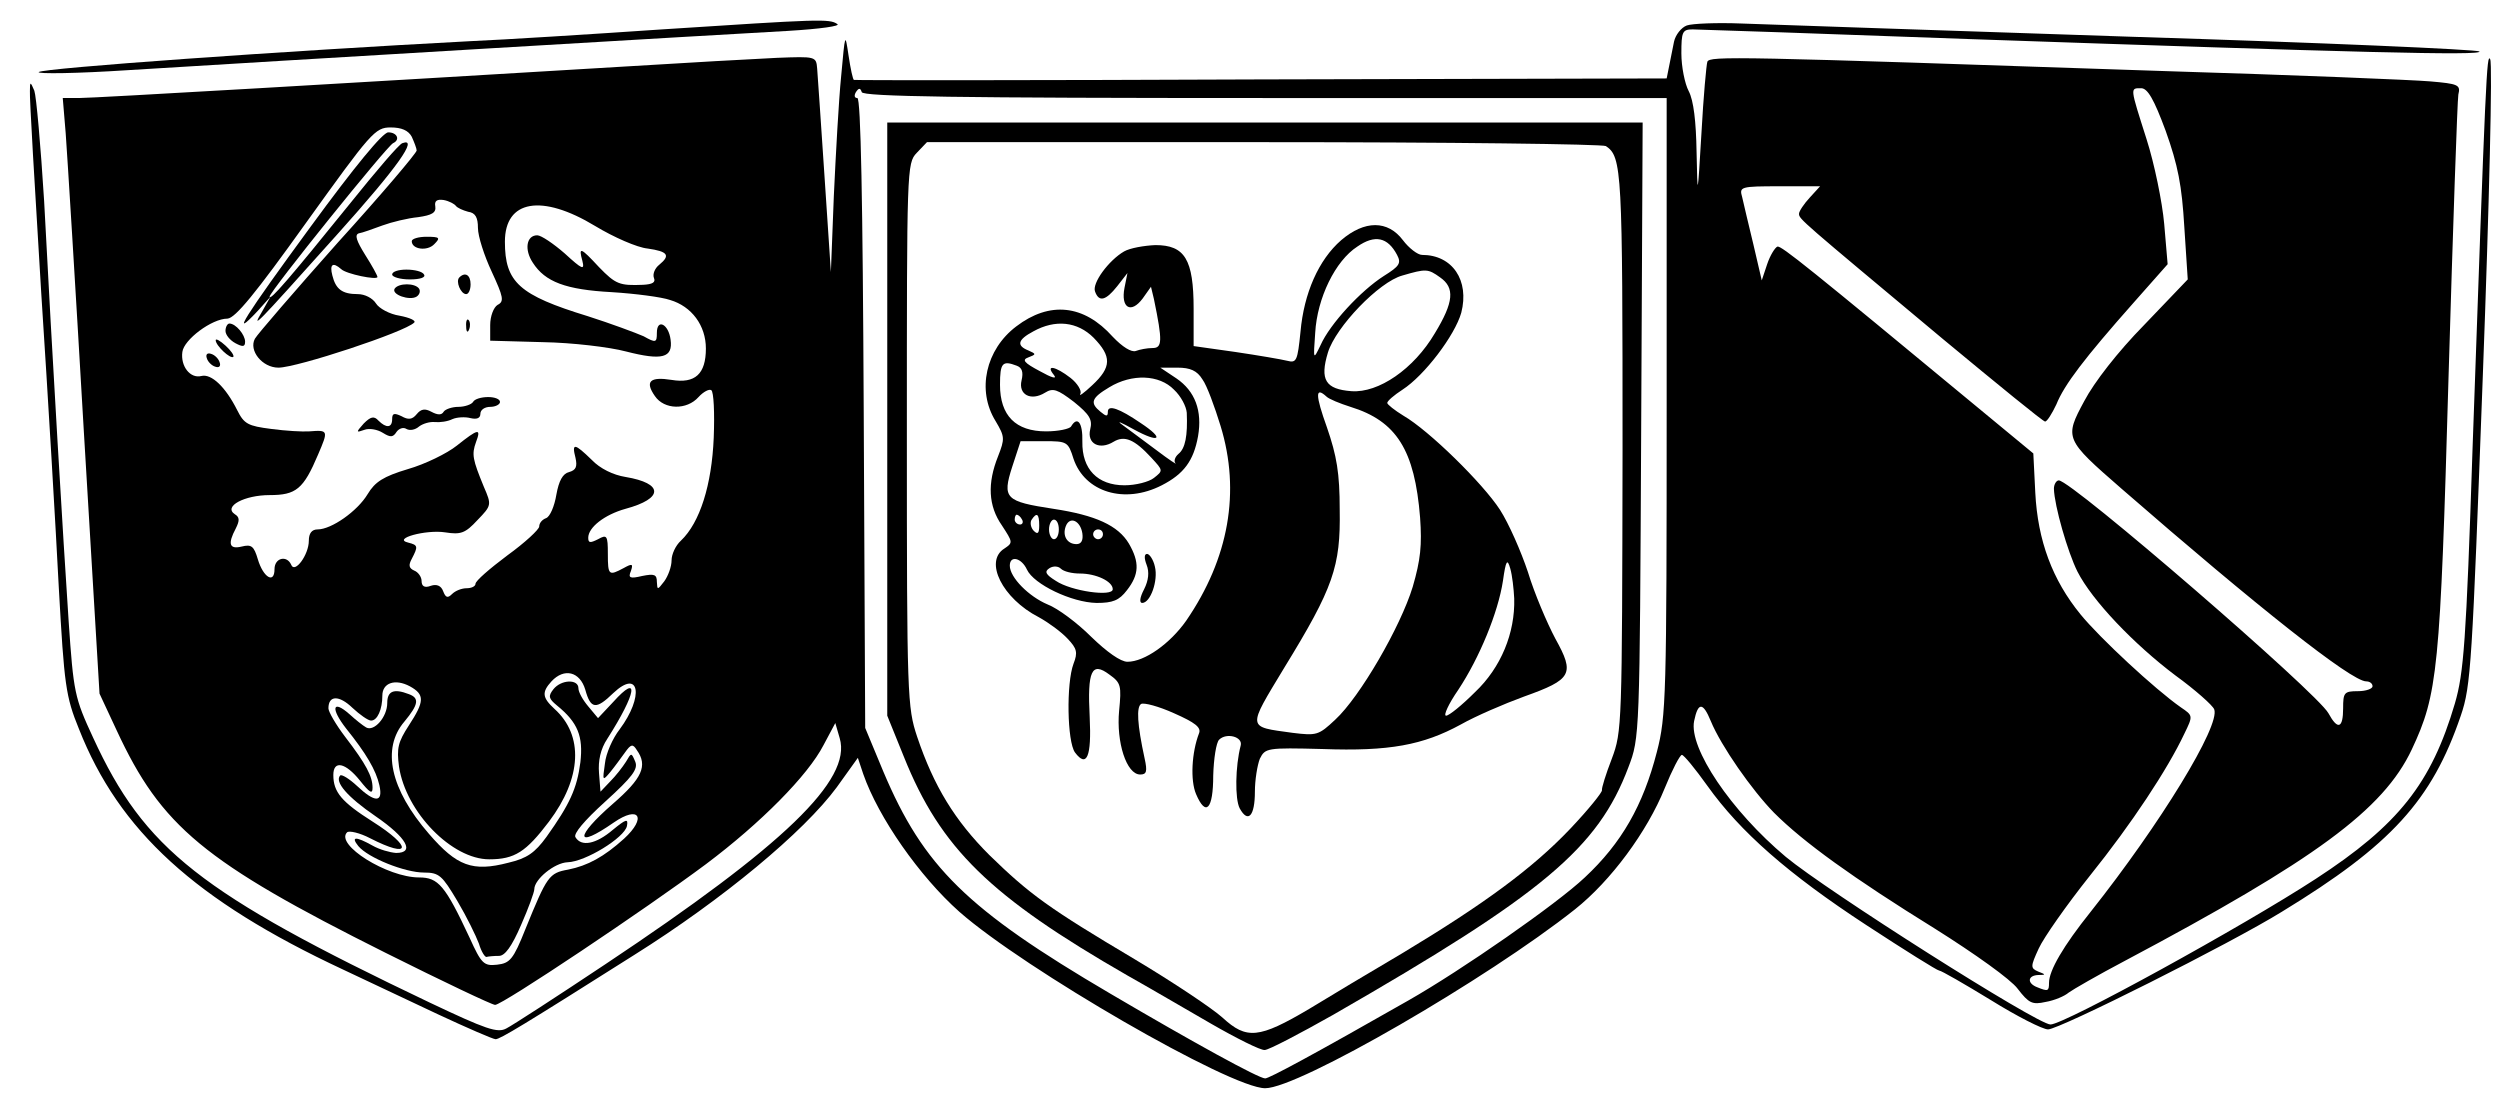 <?xml version="1.0" standalone="no"?>
<!DOCTYPE svg PUBLIC "-//W3C//DTD SVG 20010904//EN"
 "http://www.w3.org/TR/2001/REC-SVG-20010904/DTD/svg10.dtd">
<svg version="1.0" xmlns="http://www.w3.org/2000/svg"
 width="510pt" height="225pt" viewBox="0 0 510 225"
 preserveAspectRatio="xMidYMid meet">

<g transform="translate(0,225) scale(0.1,-0.1)"
fill="#000000" stroke="none">
<path d="M1350 2190 c-146 -10 -322 -21 -391 -24 -380 -20 -872 -55 -880 -63
-4 -4 78 -3 184 4 289 18 1216 73 1345 80 66 4 108 10 100 14 -16 11 -35 10
-358 -11z"/>
<path d="M3441 2198 c-11 -4 -23 -19 -26 -33 -3 -14 -7 -36 -10 -50 l-5 -25
-828 -2 c-455 -2 -828 -2 -830 -1 -2 0 -7 23 -11 50 -7 47 -7 46 -15 -42 -5
-49 -11 -160 -15 -245 l-6 -155 -13 195 c-7 107 -14 206 -15 220 -2 25 -3 25
-82 22 -44 -2 -186 -10 -315 -18 -532 -32 -1077 -64 -1109 -64 l-33 0 6 -72
c3 -40 20 -314 37 -608 l32 -535 35 -75 c91 -196 177 -268 549 -454 116 -58
217 -106 223 -106 15 0 308 196 430 287 112 84 208 181 240 243 l24 45 9 -31
c25 -85 -113 -218 -478 -461 -99 -66 -190 -125 -202 -131 -18 -10 -41 -2 -157
53 -468 223 -581 312 -686 540 -38 82 -40 92 -50 238 -11 165 -33 531 -50 857
-7 113 -16 214 -20 225 -8 19 -9 19 -9 -1 -1 -12 10 -197 23 -410 14 -214 30
-486 36 -604 11 -197 14 -221 41 -287 82 -208 237 -350 539 -491 47 -22 134
-63 193 -91 60 -28 113 -51 118 -51 9 0 57 29 283 172 180 113 346 251 413
342 l43 60 11 -33 c31 -89 115 -209 196 -281 133 -117 553 -360 624 -360 68 0
453 223 632 365 73 58 147 158 183 247 15 37 31 68 35 68 4 0 27 -28 52 -63
67 -94 165 -180 324 -284 78 -51 145 -93 149 -93 4 0 51 -27 105 -60 53 -33
106 -60 117 -60 23 0 372 175 477 240 223 136 306 227 365 400 21 61 23 106
45 695 13 347 20 636 15 644 -7 14 -9 -27 -36 -794 -13 -395 -18 -458 -36
-520 -48 -163 -115 -248 -284 -358 -147 -96 -513 -297 -541 -297 -27 0 -457
273 -540 342 -112 94 -198 222 -187 277 8 39 18 39 34 0 21 -51 84 -141 129
-187 60 -60 161 -133 329 -237 81 -51 154 -103 168 -122 23 -30 30 -33 57 -27
18 3 39 12 47 19 8 6 60 36 115 65 388 206 527 308 585 431 53 113 58 160 75
759 9 305 18 565 20 577 5 20 0 22 -58 27 -34 3 -278 13 -542 21 -881 30 -927
31 -932 19 -2 -6 -8 -71 -12 -145 -8 -134 -8 -134 -10 -39 -1 62 -6 105 -16
124 -8 15 -15 50 -15 77 0 44 2 49 23 49 12 0 270 -9 572 -20 778 -27 1041
-34 1033 -25 -4 4 -323 18 -710 30 -387 13 -744 25 -795 27 -50 2 -101 0 -112
-4z m-860 -148 l819 0 0 -628 c0 -593 -1 -633 -20 -706 -28 -109 -72 -186
-147 -256 -57 -54 -251 -189 -360 -251 -193 -110 -284 -159 -292 -159 -13 0
-146 73 -316 173 -293 172 -381 259 -463 453 l-37 89 -3 643 c-2 435 -6 642
-13 642 -6 0 -7 5 -3 12 6 9 9 9 12 0 3 -9 194 -12 823 -12z m1837 -67 c25
-70 33 -111 38 -196 l7 -107 -89 -93 c-54 -55 -102 -117 -122 -155 -41 -76
-40 -78 76 -179 277 -241 469 -393 499 -393 7 0 13 -4 13 -10 0 -5 -13 -10
-30 -10 -28 0 -30 -3 -30 -35 0 -41 -11 -45 -30 -10 -22 41 -524 475 -550 475
-5 0 -10 -8 -10 -17 1 -35 28 -129 48 -169 30 -59 115 -148 200 -212 40 -29
76 -61 79 -69 13 -33 -110 -234 -252 -413 -56 -70 -85 -120 -85 -145 0 -17 -2
-18 -24 -9 -21 8 -20 24 2 25 16 0 16 1 0 7 -16 7 -16 10 1 47 10 22 57 89
104 148 86 107 159 218 193 290 18 37 18 37 -7 54 -53 37 -166 142 -205 190
-57 70 -87 150 -92 248 l-4 80 -115 95 c-342 283 -399 329 -407 327 -5 -2 -15
-18 -21 -36 l-11 -33 -17 73 c-10 41 -20 84 -23 97 -6 21 -4 22 77 22 l82 0
-21 -23 c-12 -13 -22 -28 -22 -33 0 -11 2 -12 294 -256 111 -92 204 -168 208
-168 4 0 14 16 23 35 16 40 57 94 158 208 l69 78 -7 82 c-4 45 -20 123 -36
173 -34 107 -34 104 -11 104 13 0 26 -22 50 -87z m-3578 -12 c5 -11 10 -24 10
-28 0 -5 -72 -90 -161 -188 -88 -99 -164 -187 -169 -196 -13 -24 15 -59 48
-59 38 0 259 73 277 92 4 4 -9 10 -30 14 -20 3 -42 15 -48 25 -7 11 -23 19
-37 19 -32 0 -45 10 -52 38 -6 23 1 28 18 13 10 -10 74 -23 74 -16 0 3 -11 23
-25 45 -18 29 -22 41 -13 44 7 1 29 9 48 16 19 7 52 15 73 17 28 4 37 9 35 22
-2 11 3 15 17 13 11 -2 22 -8 25 -12 3 -4 14 -9 25 -12 15 -2 20 -12 20 -33 0
-17 13 -57 28 -89 24 -52 26 -61 12 -68 -8 -5 -15 -23 -15 -41 l0 -32 108 -3
c59 -1 135 -10 169 -19 74 -19 96 -13 91 24 -4 32 -28 44 -28 14 0 -20 -2 -21
-27 -7 -16 7 -67 26 -114 41 -140 43 -169 69 -169 152 0 85 75 98 184 32 38
-23 86 -44 107 -46 42 -6 47 -14 24 -33 -9 -7 -14 -19 -11 -27 4 -9 -3 -13
-22 -14 -48 -2 -56 1 -90 36 -38 41 -42 42 -34 13 5 -20 0 -18 -36 15 -23 20
-48 37 -56 37 -22 0 -27 -29 -9 -56 25 -39 67 -55 161 -60 48 -3 102 -10 119
-16 44 -13 73 -52 73 -99 0 -52 -22 -72 -70 -64 -44 7 -55 -3 -34 -33 19 -28
65 -29 89 -2 10 11 22 17 26 14 5 -3 7 -46 5 -97 -4 -96 -28 -173 -67 -210
-11 -10 -19 -28 -19 -40 0 -13 -7 -32 -15 -43 -14 -18 -14 -18 -15 -1 0 15 -5
17 -30 12 -25 -6 -29 -4 -23 10 5 15 3 16 -15 6 -30 -16 -32 -15 -32 29 0 38
-2 40 -20 30 -16 -8 -20 -8 -20 3 0 21 33 47 76 59 78 21 78 52 0 65 -25 4
-52 17 -69 35 -35 34 -41 35 -33 4 4 -18 1 -25 -13 -29 -13 -3 -21 -18 -26
-46 -4 -24 -13 -45 -21 -48 -8 -3 -14 -10 -14 -17 0 -6 -29 -33 -65 -59 -36
-27 -65 -52 -65 -58 0 -5 -8 -9 -18 -9 -10 0 -23 -5 -30 -12 -9 -9 -13 -7 -18
6 -4 11 -13 15 -25 11 -13 -5 -19 -1 -19 10 0 8 -7 18 -15 21 -11 5 -12 11 -5
24 13 25 13 28 -7 33 -34 8 36 27 75 21 32 -5 41 -2 66 25 29 30 29 31 13 68
-23 56 -25 66 -16 91 11 29 5 28 -39 -7 -20 -16 -65 -38 -100 -48 -50 -15 -67
-26 -82 -51 -21 -35 -74 -72 -102 -72 -12 0 -18 -8 -18 -23 0 -29 -29 -68 -36
-49 -9 20 -34 14 -34 -9 0 -31 -23 -17 -34 20 -8 27 -13 31 -33 26 -25 -6 -29
5 -12 37 8 16 8 23 -2 29 -24 16 20 39 71 39 54 0 69 12 99 83 21 49 21 50
-18 47 -14 -1 -48 1 -78 5 -47 6 -55 10 -69 38 -24 48 -53 75 -73 70 -23 -6
-43 20 -39 49 3 25 60 68 92 68 16 1 57 51 160 195 133 185 141 195 173 195
22 0 36 -6 43 -19z m354 -1128 c11 -40 22 -41 57 -7 54 51 63 -7 13 -74 -14
-18 -28 -49 -30 -70 -5 -35 -5 -36 11 -17 9 11 22 29 30 40 12 17 16 18 24 5
23 -32 11 -58 -49 -110 -78 -68 -77 -93 2 -38 52 36 68 10 21 -33 -41 -37 -74
-55 -114 -63 -39 -7 -43 -13 -87 -121 -25 -63 -32 -70 -58 -73 -27 -3 -32 2
-56 55 -50 107 -64 123 -103 123 -65 0 -172 67 -147 92 4 4 26 -1 47 -12 84
-43 87 -18 5 34 -63 40 -80 60 -80 95 0 31 25 25 54 -11 20 -25 26 -29 26 -15
0 23 -13 48 -56 104 -19 25 -34 51 -34 58 0 27 22 27 49 1 15 -14 32 -26 38
-26 13 0 23 23 23 51 0 26 26 35 56 19 31 -17 30 -31 -2 -80 -22 -34 -25 -46
-20 -84 14 -93 108 -189 184 -189 52 0 75 15 122 77 67 89 71 176 11 230 -25
23 -26 34 -6 56 26 28 58 20 69 -17z"/>
<path d="M1810 1395 l0 -605 34 -84 c75 -187 176 -285 456 -446 41 -23 118
-68 170 -98 52 -30 102 -55 110 -54 8 0 71 33 140 72 428 246 540 340 602 505
23 60 23 64 26 688 l3 627 -771 0 -770 0 0 -605z m1466 557 c33 -22 34 -50 34
-622 -1 -562 -1 -572 -22 -628 -12 -31 -21 -60 -20 -64 1 -4 -28 -40 -65 -79
-76 -80 -175 -153 -343 -254 -63 -37 -148 -88 -189 -113 -103 -61 -128 -63
-177 -18 -21 19 -102 73 -179 119 -175 104 -214 132 -297 213 -70 70 -113 140
-147 241 -20 60 -21 81 -21 616 0 543 0 554 20 575 l21 22 687 0 c378 0 692
-4 698 -8z"/>
<path d="M2736 1760 c-46 -40 -76 -108 -83 -187 -6 -59 -8 -64 -27 -59 -12 3
-59 11 -106 18 l-85 12 0 76 c0 101 -18 130 -78 130 -23 -1 -52 -6 -64 -13
-31 -18 -66 -65 -59 -82 8 -22 22 -18 45 11 l21 27 -6 -30 c-8 -41 13 -54 37
-22 l17 24 6 -25 c18 -87 17 -100 -3 -100 -11 0 -26 -3 -34 -6 -9 -3 -27 8
-47 29 -59 66 -129 73 -197 21 -62 -47 -81 -130 -42 -193 19 -32 19 -36 5 -72
-22 -55 -20 -101 8 -141 22 -34 23 -35 5 -47 -42 -26 -4 -102 70 -140 20 -11
46 -30 59 -44 19 -20 21 -28 12 -51 -15 -40 -13 -159 3 -181 24 -32 34 -9 30
72 -5 95 4 114 40 87 24 -17 25 -23 20 -74 -6 -64 15 -130 43 -130 13 0 15 6
9 33 -15 69 -17 105 -7 111 6 3 36 -5 67 -19 43 -19 56 -29 51 -41 -15 -39
-18 -96 -6 -124 20 -47 35 -31 35 38 1 34 6 67 12 73 15 15 49 6 44 -12 -11
-42 -12 -109 -2 -128 17 -31 31 -16 31 34 0 24 5 54 10 67 11 22 14 23 128 20
136 -5 205 8 282 50 30 17 88 42 129 57 98 35 104 46 64 118 -17 32 -43 93
-56 136 -14 42 -39 99 -57 127 -35 54 -145 162 -197 192 -18 11 -33 23 -33 26
0 4 14 16 31 27 45 29 107 111 120 157 17 66 -18 118 -80 118 -9 0 -27 14 -39
30 -31 41 -78 41 -126 0z m114 -30 c9 -17 5 -23 -27 -43 -47 -30 -110 -98
-129 -141 -15 -31 -15 -31 -11 25 4 71 41 147 86 176 36 25 62 19 81 -17z m88
-46 c30 -21 28 -50 -11 -114 -43 -73 -115 -122 -170 -118 -53 4 -65 23 -48 79
16 52 104 144 152 157 48 14 52 14 77 -4z m-707 -123 c37 -38 37 -60 -3 -97
-17 -16 -28 -24 -24 -17 3 6 -6 21 -20 32 -31 24 -52 28 -34 6 7 -9 -4 -6 -29
8 -32 17 -37 23 -23 28 16 6 16 7 0 14 -25 10 -22 22 10 39 45 25 90 20 123
-13z m-157 -57 c11 -4 14 -13 10 -30 -7 -29 19 -43 48 -25 16 10 25 7 59 -19
32 -26 38 -36 33 -56 -7 -29 19 -43 48 -25 22 13 42 5 77 -33 24 -26 24 -26 5
-41 -10 -8 -37 -15 -60 -15 -55 0 -87 33 -86 89 1 39 -10 53 -23 31 -3 -5 -26
-10 -51 -10 -62 0 -94 32 -94 95 0 45 5 50 34 39z m379 -28 c9 -12 25 -56 37
-95 41 -134 17 -270 -70 -397 -33 -47 -85 -84 -120 -84 -14 0 -42 20 -74 51
-28 28 -68 58 -89 66 -38 16 -77 55 -77 79 0 22 24 16 35 -8 14 -30 91 -67
142 -68 33 0 46 5 62 26 25 32 26 57 4 95 -22 37 -68 58 -154 71 -98 15 -105
21 -84 86 l17 52 48 0 c47 0 49 -1 60 -36 23 -68 104 -93 180 -54 45 23 65 50
74 100 9 52 -6 92 -44 118 l-33 22 35 0 c26 0 40 -6 51 -24z m-58 -21 c14 -13
25 -34 26 -47 2 -47 -3 -73 -17 -84 -7 -6 -10 -15 -6 -19 4 -4 -13 7 -38 26
-25 19 -57 42 -70 52 -14 10 -4 6 23 -9 53 -29 64 -20 14 13 -44 30 -67 38
-67 23 0 -10 -3 -10 -15 0 -22 18 -19 28 18 50 46 28 102 26 132 -5z m311 -14
c5 -5 27 -14 49 -21 94 -29 131 -88 142 -226 4 -56 1 -86 -15 -141 -25 -82
-108 -225 -158 -271 -34 -32 -38 -33 -87 -27 -94 13 -93 7 -17 133 100 163
115 206 113 322 0 75 -6 110 -26 168 -24 67 -24 84 -1 63z m-621 -251 c3 -5 1
-10 -4 -10 -6 0 -11 5 -11 10 0 6 2 10 4 10 3 0 8 -4 11 -10z m35 -12 c0 -16
-3 -19 -11 -11 -6 6 -8 16 -5 22 11 17 16 13 16 -11z m40 -8 c0 -11 -4 -20
-10 -20 -5 0 -10 9 -10 20 0 11 5 20 10 20 6 0 10 -9 10 -20z m48 -8 c2 -14
-2 -22 -12 -22 -19 0 -29 17 -22 36 8 22 30 12 34 -14z m42 -2 c0 -5 -4 -10
-10 -10 -5 0 -10 5 -10 10 0 6 5 10 10 10 6 0 10 -4 10 -10z m839 -131 c2 -70
-27 -141 -80 -191 -27 -27 -53 -48 -59 -48 -6 0 5 24 25 53 43 65 81 157 91
222 6 43 9 46 15 25 4 -14 7 -41 8 -61z m-886 51 c33 0 67 -16 67 -32 0 -16
-85 -4 -116 17 -21 13 -24 19 -13 26 8 5 18 4 23 -1 6 -6 23 -10 39 -10z"/>
<path d="M2339 1098 c6 -15 4 -32 -5 -50 -9 -17 -10 -28 -4 -28 17 0 33 46 26
74 -3 14 -11 26 -16 26 -6 0 -6 -9 -1 -22z"/>
<path d="M634 1788 c-135 -184 -167 -235 -108 -172 l26 29 -17 -30 c-23 -39
-18 -34 154 158 123 137 165 197 132 185 -6 -1 -53 -56 -106 -122 -126 -156
-165 -201 -165 -191 0 10 240 308 252 313 15 7 8 22 -10 22 -11 0 -68 -69
-158 -192z"/>
<path d="M840 1758 c0 -17 32 -21 46 -6 13 13 11 15 -16 15 -16 0 -30 -4 -30
-9z"/>
<path d="M800 1690 c0 -5 16 -10 36 -10 21 0 33 4 29 10 -3 6 -19 10 -36 10
-16 0 -29 -4 -29 -10z"/>
<path d="M937 1684 c-8 -8 3 -34 14 -34 5 0 9 9 9 20 0 19 -11 26 -23 14z"/>
<path d="M805 1661 c-7 -12 31 -25 45 -16 6 4 8 11 5 16 -8 12 -42 12 -50 0z"/>
<path d="M951 1584 c0 -11 3 -14 6 -6 3 7 2 16 -1 19 -3 4 -6 -2 -5 -13z"/>
<path d="M460 1575 c0 -8 9 -19 20 -25 15 -8 20 -8 20 3 0 14 -19 37 -32 37
-4 0 -8 -7 -8 -15z"/>
<path d="M440 1556 c0 -11 30 -39 36 -34 2 3 -5 13 -16 23 -11 10 -20 15 -20
11z"/>
<path d="M422 1519 c2 -7 10 -15 17 -17 8 -3 12 1 9 9 -2 7 -10 15 -17 17 -8
3 -12 -1 -9 -9z"/>
<path d="M965 1430 c-3 -5 -17 -10 -30 -10 -13 0 -27 -5 -30 -10 -4 -7 -12 -7
-25 0 -13 7 -21 6 -30 -5 -9 -11 -17 -12 -31 -4 -15 7 -19 6 -19 -6 0 -18 -12
-19 -28 -3 -9 10 -16 8 -30 -6 -16 -18 -16 -19 1 -13 10 4 27 1 38 -6 16 -10
21 -9 28 2 5 7 14 10 20 6 7 -4 18 -2 26 5 8 6 22 10 32 9 10 -1 26 1 36 6 9
4 26 5 37 2 13 -3 20 0 20 9 0 8 9 14 20 14 11 0 20 5 20 10 0 6 -11 10 -24
10 -14 0 -28 -4 -31 -10z"/>
<path d="M1129 844 c-11 -14 -10 -19 7 -33 43 -35 54 -63 48 -116 -7 -54 -22
-86 -69 -152 -24 -33 -40 -44 -78 -53 -73 -19 -105 -7 -162 59 -79 91 -97 174
-50 229 29 35 31 48 9 56 -31 12 -44 6 -44 -18 0 -29 -27 -59 -43 -50 -7 4
-22 16 -34 27 -35 31 -39 12 -7 -29 41 -51 61 -85 68 -116 8 -36 -9 -36 -46
-1 -15 14 -31 24 -34 21 -12 -13 15 -44 72 -83 64 -44 81 -75 42 -75 -13 1
-34 7 -48 15 -34 19 -45 19 -29 -1 20 -24 95 -54 134 -54 31 0 37 -6 68 -58
19 -32 38 -71 44 -87 5 -17 13 -29 16 -27 4 1 15 2 25 2 12 0 26 19 45 63 15
34 27 67 27 73 0 20 41 54 68 55 36 1 116 50 121 74 3 16 -2 14 -29 -8 -34
-29 -64 -35 -76 -15 -5 7 19 35 61 73 55 50 67 66 61 81 -8 19 -8 19 -19 0 -7
-11 -21 -29 -32 -40 l-20 -21 -3 38 c-2 25 3 49 17 70 60 94 66 135 12 75
l-31 -33 -20 24 c-11 13 -20 29 -20 37 0 19 -35 18 -51 -2z"/>
</g>
</svg>
